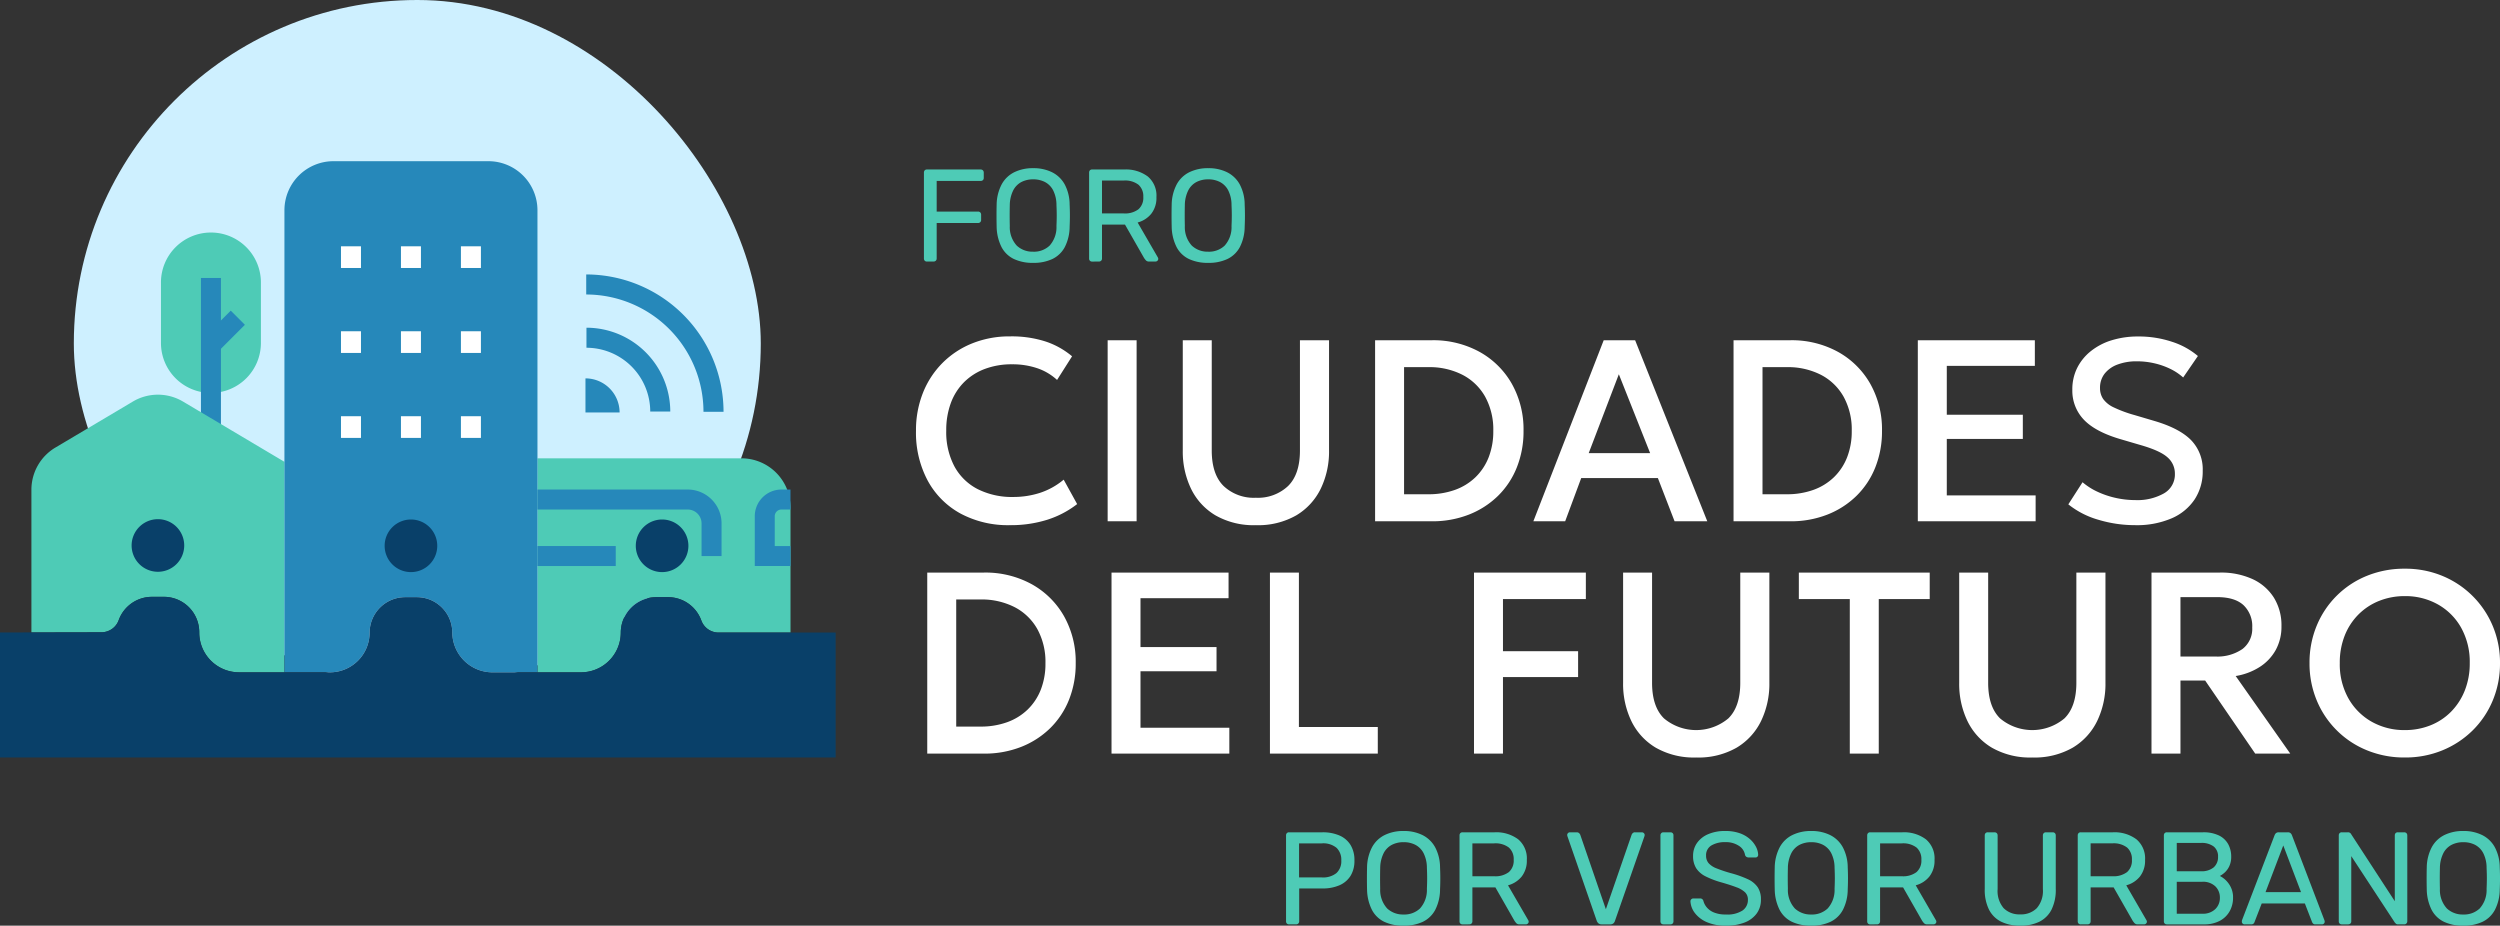 <svg xmlns="http://www.w3.org/2000/svg" width="560" height="207.353" viewBox="0 0 560 207.353">
  <rect x="0" y="0" width="560" height="207.353" fill="#333333" stroke="none"/>
  <g id="Group_15484" data-name="Group 15484" transform="translate(-600.844 -313.228)">
    <g id="Group_1" data-name="Group 1" transform="translate(600.844 313.228)">
      <rect id="Rectangle_63" data-name="Rectangle 63" width="153.879" height="153.879" rx="76.939" transform="translate(16.536 0)" fill="#cef0ff"/>
      <path id="Path_169" data-name="Path 169" d="M43.4,50.191h0A11.194,11.194,0,0,1,32.207,39V25.563a11.195,11.195,0,1,1,22.389,0V39A11.194,11.194,0,0,1,43.4,50.191" transform="translate(3.848 37.824)" fill="#4ecbb6"/>
      <g id="Group_32" data-name="Group 32" transform="translate(7.035 62.267)">
        <rect id="Rectangle_48" data-name="Rectangle 48" width="4.478" height="33.584" transform="translate(37.976 0)" fill="#2688ba"/>
        <rect id="Rectangle_49" data-name="Rectangle 49" width="7.748" height="4.478" transform="translate(39.175 12.799) rotate(-45)" fill="#2688ba"/>
        <path id="Path_170" data-name="Path 170" d="M22.058,99.939a4.106,4.106,0,0,0,3.8-2.774A7.933,7.933,0,0,1,33.293,92h2.661a7.929,7.929,0,0,1,7.929,7.929V100a8.906,8.906,0,0,0,8.906,8.906H62.963V61.76l-22.724-13.5a10.991,10.991,0,0,0-11.229,0l-17.346,10.3a10.992,10.992,0,0,0-5.379,9.451V99.972Z" transform="translate(-6.284 -20.578)" fill="#4ecbb6"/>
      </g>
      <path id="Path_171" data-name="Path 171" d="M117.3,107.388a8.906,8.906,0,0,0,8.906-8.88,7.967,7.967,0,0,1,7.929-7.956h2.661a7.931,7.931,0,0,1,7.432,5.163,4.1,4.1,0,0,0,3.8,2.766h16.2V70.448A10.993,10.993,0,0,0,153.23,59.455H107.543v47.933Z" transform="translate(12.848 43.21)" fill="#4ecbb6"/>
      <path id="Path_173" data-name="Path 173" d="M67.087,114.491a8.906,8.906,0,0,0,8.906-8.88,7.967,7.967,0,0,1,7.929-7.956h2.661a7.93,7.93,0,0,1,7.928,7.8,9.005,9.005,0,0,0,8.908,9.037h10.173V10.993A10.992,10.992,0,0,0,102.6,0H67.906A10.992,10.992,0,0,0,56.914,10.993v103.5Z" transform="translate(6.799 36.107)" fill="#2688ba"/>
      <g id="Group_36" data-name="Group 36" transform="translate(76.379 55.171)">
        <rect id="Rectangle_50" data-name="Rectangle 50" width="4.478" height="4.857" transform="translate(26.867)" fill="#fff"/>
        <rect id="Rectangle_51" data-name="Rectangle 51" width="4.478" height="4.857" transform="translate(13.434)" fill="#fff"/>
        <rect id="Rectangle_52" data-name="Rectangle 52" width="4.478" height="4.857" fill="#fff"/>
        <rect id="Rectangle_53" data-name="Rectangle 53" width="4.478" height="4.857" transform="translate(26.867 19.031)" fill="#fff"/>
        <rect id="Rectangle_54" data-name="Rectangle 54" width="4.478" height="4.857" transform="translate(13.434 19.031)" fill="#fff"/>
        <rect id="Rectangle_55" data-name="Rectangle 55" width="4.478" height="4.857" transform="translate(0 19.031)" fill="#fff"/>
        <rect id="Rectangle_56" data-name="Rectangle 56" width="4.478" height="4.857" transform="translate(26.867 38.062)" fill="#fff"/>
        <rect id="Rectangle_57" data-name="Rectangle 57" width="4.478" height="4.857" transform="translate(13.434 38.062)" fill="#fff"/>
        <rect id="Rectangle_58" data-name="Rectangle 58" width="4.478" height="4.857" transform="translate(0 38.062)" fill="#fff"/>
      </g>
      <g id="Group_33" data-name="Group 33" transform="translate(131.144 61.477)">
        <path id="Path_175" data-name="Path 175" d="M148.056,53.424h-4.489A26.3,26.3,0,0,0,117.3,27.152v-4.49a30.8,30.8,0,0,1,30.761,30.762" transform="translate(-117.132 -22.662)" fill="#2688ba"/>
        <path id="Path_176" data-name="Path 176" d="M136.123,52.093h-4.489a14.3,14.3,0,0,0-14.286-14.284v-4.49a18.8,18.8,0,0,1,18.775,18.775" transform="translate(-117.125 -21.389)" fill="#2688ba"/>
        <path id="Path_177" data-name="Path 177" d="M117.149,43.458V51.1h7.646A7.645,7.645,0,0,0,117.149,43.458Z" transform="translate(-117.149 -20.178)" fill="#2688ba"/>
      </g>
      <g id="Group_35" data-name="Group 35" transform="translate(120.392 109.655)">
        <rect id="Rectangle_59" data-name="Rectangle 59" width="17.534" height="4.478" transform="translate(0 12.658)" fill="#2688ba"/>
        <path id="Path_174" data-name="Path 174" d="M148.782,80.6H144.3V73.28a3.107,3.107,0,0,0-3.1-3.1H107.544V65.7H141.2a7.59,7.59,0,0,1,7.581,7.581Z" transform="translate(-107.544 -65.699)" fill="#2688ba"/>
        <path id="Path_178" data-name="Path 178" d="M159.027,82.835h-8V71.672A5.981,5.981,0,0,1,157,65.7h2.024v4.478H157a1.5,1.5,0,0,0-1.5,1.5v6.684h3.52Z" transform="translate(-102.349 -65.699)" fill="#2688ba"/>
      </g>
      <g id="Group_34" data-name="Group 34" transform="translate(0 116.295)">
        <path id="Path_172" data-name="Path 172" d="M187.183,95.171H160.874a4.1,4.1,0,0,1-3.8-2.766,7.932,7.932,0,0,0-7.432-5.162h-2.662A7.966,7.966,0,0,0,139.05,95.2a8.907,8.907,0,0,1-8.906,8.88H110.218a9.006,9.006,0,0,1-8.908-9.037,7.928,7.928,0,0,0-7.927-7.8H90.722A7.964,7.964,0,0,0,82.794,95.2a8.908,8.908,0,0,1-8.908,8.88H53.54a8.906,8.906,0,0,1-8.906-8.906V95.1a7.929,7.929,0,0,0-7.928-7.929H34.043a7.931,7.931,0,0,0-7.432,5.162,4.107,4.107,0,0,1-3.8,2.774L0,95.154v28H187.183Z" transform="translate(0 -69.773)" fill="#094069"/>
        <path id="Path_179" data-name="Path 179" d="M26.335,77.523a5.892,5.892,0,1,0,5.892-5.893,5.893,5.893,0,0,0-5.892,5.893" transform="translate(3.146 -71.63)" fill="#094069"/>
        <path id="Path_180" data-name="Path 180" d="M76.965,77.587a5.892,5.892,0,1,0,5.892-5.892,5.893,5.893,0,0,0-5.892,5.892" transform="translate(9.195 -71.622)" fill="#094069"/>
        <path id="Path_181" data-name="Path 181" d="M127.219,77.587a5.892,5.892,0,1,0,5.893-5.892,5.893,5.893,0,0,0-5.893,5.892" transform="translate(15.199 -71.622)" fill="#094069"/>
      </g>
    </g>
    <path id="Path_182" data-name="Path 182" d="M23.8.107A22.471,22.471,0,0,1,12.767-2.5,18.356,18.356,0,0,1,5.424-9.872,22.744,22.744,0,0,1,2.8-21.01a22.655,22.655,0,0,1,1.55-8.5,19.872,19.872,0,0,1,4.374-6.706,19.822,19.822,0,0,1,6.677-4.4,22.28,22.28,0,0,1,8.458-1.564,24.732,24.732,0,0,1,8.009,1.159,18.03,18.03,0,0,1,5.895,3.3l-3.36,5.3a12.37,12.37,0,0,0-4.461-2.636,17.325,17.325,0,0,0-5.62-.869,16.979,16.979,0,0,0-6.112,1.043,13.11,13.11,0,0,0-4.649,2.969,12.923,12.923,0,0,0-2.955,4.664,17.49,17.49,0,0,0-1.028,6.184,16.371,16.371,0,0,0,1.839,8.024A12.316,12.316,0,0,0,16.634-7.96a17.1,17.1,0,0,0,7.98,1.753,19.329,19.329,0,0,0,5.924-.912,16.033,16.033,0,0,0,5.344-2.969L38.9-4.615A21.5,21.5,0,0,1,32.219-1.11,27.2,27.2,0,0,1,23.8.107ZM45.732-.762V-41.316H52.22V-.762Zm33.2.869a17.2,17.2,0,0,1-9.052-2.2A14.051,14.051,0,0,1,64.4-8.076a19.178,19.178,0,0,1-1.839-8.5V-41.316H69.05v24.68q0,5.359,2.665,7.98a9.838,9.838,0,0,0,7.213,2.622,9.838,9.838,0,0,0,7.213-2.622q2.665-2.622,2.665-7.98v-24.68h6.518v24.738a19.11,19.11,0,0,1-1.839,8.473,14.142,14.142,0,0,1-5.475,6A17.173,17.173,0,0,1,78.928.107Zm26.708-.869V-41.316h12.688a21.525,21.525,0,0,1,10.689,2.593,18.76,18.76,0,0,1,7.256,7.169A20.836,20.836,0,0,1,138.89-21.01a21.724,21.724,0,0,1-1.492,8.154,18.484,18.484,0,0,1-4.244,6.416,19.43,19.43,0,0,1-6.518,4.186,22.385,22.385,0,0,1-8.314,1.492Zm6.489-6.054h5.417a17.378,17.378,0,0,0,5.953-.97,12.866,12.866,0,0,0,4.606-2.824,12.569,12.569,0,0,0,2.969-4.475,15.915,15.915,0,0,0,1.043-5.924,15.26,15.26,0,0,0-1.81-7.633,12.308,12.308,0,0,0-5.084-4.924,16.25,16.25,0,0,0-7.676-1.724h-5.417ZM141.091-.762l15.758-40.554h7.039L180.052-.762h-7.329l-3.737-9.675H151.809L148.217-.762Zm12.4-15.266h13.759l-7.01-17.67ZM185.932-.762V-41.316H198.62a21.525,21.525,0,0,1,10.689,2.593,18.76,18.76,0,0,1,7.256,7.169,20.836,20.836,0,0,1,2.622,10.544,21.725,21.725,0,0,1-1.492,8.154,18.484,18.484,0,0,1-4.244,6.416,19.43,19.43,0,0,1-6.518,4.186A22.385,22.385,0,0,1,198.62-.762Zm6.489-6.054h5.417a17.378,17.378,0,0,0,5.953-.97,12.866,12.866,0,0,0,4.606-2.824,12.569,12.569,0,0,0,2.969-4.475,15.915,15.915,0,0,0,1.043-5.924,15.26,15.26,0,0,0-1.81-7.633,12.308,12.308,0,0,0-5.084-4.924,16.25,16.25,0,0,0-7.676-1.724h-5.417ZM227.21-.762V-41.316h26.215v5.735H233.7v10.95h17.033v5.417H233.7V-6.556h19.9V-.762ZM275.9.107a28.459,28.459,0,0,1-8.212-1.2,19.207,19.207,0,0,1-6.764-3.462l3.186-4.953a14.6,14.6,0,0,0,3.375,2.144,19.671,19.671,0,0,0,4.1,1.376,20.168,20.168,0,0,0,4.345.478,12.114,12.114,0,0,0,6.416-1.506,4.86,4.86,0,0,0,2.448-4.4,4.773,4.773,0,0,0-1.666-3.679q-1.666-1.506-6.155-2.781L272.8-19.1q-5.735-1.651-8.357-4.374a9.389,9.389,0,0,1-2.621-6.778,10.73,10.73,0,0,1,1.086-4.866,11.246,11.246,0,0,1,3.071-3.766,14.078,14.078,0,0,1,4.678-2.433,19.772,19.772,0,0,1,5.909-.84,23.5,23.5,0,0,1,7.589,1.188,16.972,16.972,0,0,1,5.793,3.186l-3.3,4.809a12.343,12.343,0,0,0-2.911-1.941,16.485,16.485,0,0,0-3.577-1.246,17.459,17.459,0,0,0-3.882-.435,12.066,12.066,0,0,0-4.3.71,6.536,6.536,0,0,0-2.911,2.042,5.1,5.1,0,0,0-1.043,3.244,4.283,4.283,0,0,0,.7,2.433,6.082,6.082,0,0,0,2.39,1.9,28.4,28.4,0,0,0,4.678,1.724l4.4,1.3q5.62,1.651,8.227,4.3a9.392,9.392,0,0,1,2.607,6.88A11.394,11.394,0,0,1,289.243-5.7a11.762,11.762,0,0,1-5.171,4.273A19.7,19.7,0,0,1,275.9.107ZM5.323,51.28V10.726H18.01A21.525,21.525,0,0,1,28.7,13.319a18.76,18.76,0,0,1,7.256,7.169,20.836,20.836,0,0,1,2.622,10.544,21.724,21.724,0,0,1-1.492,8.154A18.484,18.484,0,0,1,32.841,45.6a19.43,19.43,0,0,1-6.518,4.186A22.385,22.385,0,0,1,18.01,51.28Zm6.489-6.054h5.417a17.378,17.378,0,0,0,5.953-.97,12.866,12.866,0,0,0,4.606-2.824,12.57,12.57,0,0,0,2.969-4.475A15.915,15.915,0,0,0,31.8,31.032a15.261,15.261,0,0,0-1.81-7.633A12.308,12.308,0,0,0,24.9,18.475a16.25,16.25,0,0,0-7.676-1.724H11.811ZM46.6,51.28V10.726H72.816v5.735H53.089v10.95H70.122v5.417H53.089V45.487h19.9V51.28Zm35.485,0V10.726h6.489V45.313h17.67V51.28Zm45.71,0V10.726h25.056v5.938H134.284V28.338h16.83v5.793h-16.83V51.28Zm49.765.869a17.2,17.2,0,0,1-9.052-2.2,14.05,14.05,0,0,1-5.475-5.982,19.178,19.178,0,0,1-1.839-8.5V10.726h6.489v24.68q0,5.359,2.665,7.98a11.233,11.233,0,0,0,14.426,0q2.665-2.622,2.665-7.98V10.726h6.518V35.464a19.111,19.111,0,0,1-1.839,8.473,14.142,14.142,0,0,1-5.475,6A17.172,17.172,0,0,1,177.561,52.149Zm34.413-.869V16.665H200.56V10.726h29.315v5.938H218.462V51.28Zm40.872.869a17.2,17.2,0,0,1-9.052-2.2,14.051,14.051,0,0,1-5.475-5.982,19.178,19.178,0,0,1-1.839-8.5V10.726h6.489v24.68q0,5.359,2.665,7.98a11.233,11.233,0,0,0,14.426,0q2.665-2.622,2.665-7.98V10.726h6.518V35.464a19.111,19.111,0,0,1-1.839,8.473,14.142,14.142,0,0,1-5.475,6A17.172,17.172,0,0,1,252.846,52.149Zm26.708-.869V10.726h15.324a16.926,16.926,0,0,1,7.314,1.463,11.121,11.121,0,0,1,4.78,4.157,11.774,11.774,0,0,1,1.695,6.4,10.78,10.78,0,0,1-1.289,5.33,10.631,10.631,0,0,1-3.606,3.809,14.222,14.222,0,0,1-5.359,2.013l12.224,17.38h-7.85l-11.21-16.366h-5.533V51.28Zm6.489-21.754h7.763a9.856,9.856,0,0,0,6.127-1.68,5.7,5.7,0,0,0,2.187-4.809,6.464,6.464,0,0,0-1.955-5.011q-1.955-1.8-5.895-1.8h-8.227ZM336.3,52.149a22,22,0,0,1-8.473-1.608,20.48,20.48,0,0,1-11.268-11.2A21.444,21.444,0,0,1,314.951,31a21.52,21.52,0,0,1,1.608-8.371,20.395,20.395,0,0,1,11.268-11.181A22.172,22.172,0,0,1,336.3,9.857a21.641,21.641,0,0,1,8.429,1.622,20.791,20.791,0,0,1,11.283,11.254A21.187,21.187,0,0,1,357.62,31a21.444,21.444,0,0,1-1.608,8.343,20.414,20.414,0,0,1-4.5,6.72,20.89,20.89,0,0,1-6.778,4.475A21.812,21.812,0,0,1,336.3,52.149Zm0-6.141a15.3,15.3,0,0,0,5.721-1.057,13.463,13.463,0,0,0,4.62-3.042,14.179,14.179,0,0,0,3.085-4.751A16.326,16.326,0,0,0,350.841,31a15.71,15.71,0,0,0-1.926-7.922,13.6,13.6,0,0,0-5.229-5.229A14.826,14.826,0,0,0,336.3,16a15.3,15.3,0,0,0-5.721,1.057,13.721,13.721,0,0,0-4.635,3.027,13.911,13.911,0,0,0-3.1,4.736A16.408,16.408,0,0,0,321.73,31a15.616,15.616,0,0,0,1.941,7.922,13.734,13.734,0,0,0,5.229,5.229A14.8,14.8,0,0,0,336.3,46.008Z" transform="translate(803.225 430.758)" fill="#fff"/>
    <path id="Path_183" data-name="Path 183" d="M3.288-.385a.648.648,0,0,1-.5-.191.689.689,0,0,1-.177-.486V-20.3a.73.73,0,0,1,.177-.516.648.648,0,0,1,.5-.191H15.306a.7.7,0,0,1,.516.191.7.7,0,0,1,.191.516v1.178a.648.648,0,0,1-.191.5.73.73,0,0,1-.516.177H5.467v6.864h9.25a.7.7,0,0,1,.516.191.7.7,0,0,1,.191.516v1.178a.659.659,0,0,1-.191.486.7.7,0,0,1-.516.191H5.467v7.954a.659.659,0,0,1-.191.486.7.7,0,0,1-.516.191Zm23.8.295a9.871,9.871,0,0,1-4.33-.869A6.093,6.093,0,0,1,19.99-3.64,10.534,10.534,0,0,1,18.9-8.191q-.029-1.3-.029-2.489T18.9-13.17a10.057,10.057,0,0,1,1.134-4.522,6.493,6.493,0,0,1,2.828-2.71,9.4,9.4,0,0,1,4.227-.9,9.333,9.333,0,0,1,4.2.9,6.579,6.579,0,0,1,2.843,2.71,9.69,9.69,0,0,1,1.119,4.522q.059,1.3.059,2.489t-.059,2.489A10.135,10.135,0,0,1,34.174-3.64,6.173,6.173,0,0,1,31.39-.959,9.8,9.8,0,0,1,27.09-.09Zm0-2.5a5.113,5.113,0,0,0,3.668-1.355A6.174,6.174,0,0,0,32.3-8.338q.059-1.326.059-2.371T32.3-13.052a7.311,7.311,0,0,0-.751-3.3,4.361,4.361,0,0,0-1.841-1.856A5.664,5.664,0,0,0,27.09-18.8a5.664,5.664,0,0,0-2.622.589,4.361,4.361,0,0,0-1.841,1.856,7.56,7.56,0,0,0-.781,3.3q-.029,1.3-.029,2.342t.029,2.371a6.134,6.134,0,0,0,1.561,4.389A5.165,5.165,0,0,0,27.09-2.594Zm13.2,2.209a.648.648,0,0,1-.5-.191.689.689,0,0,1-.177-.486V-20.3a.73.73,0,0,1,.177-.516.648.648,0,0,1,.5-.191h7.188a8.188,8.188,0,0,1,5.273,1.561,5.578,5.578,0,0,1,1.944,4.625,5.766,5.766,0,0,1-1.134,3.7,5.883,5.883,0,0,1-3.078,1.988L55.016-1.3a.733.733,0,0,1,.088.324.545.545,0,0,1-.191.412.615.615,0,0,1-.427.177H53.072a.937.937,0,0,1-.736-.265,4.854,4.854,0,0,1-.412-.53L47.651-8.663H42.5v7.6a.659.659,0,0,1-.191.486.7.7,0,0,1-.516.191ZM42.5-11.166h4.861a4.992,4.992,0,0,0,3.3-.928,3.416,3.416,0,0,0,1.09-2.754,3.449,3.449,0,0,0-1.075-2.74,4.927,4.927,0,0,0-3.314-.943H42.5ZM66.3-.09a9.871,9.871,0,0,1-4.33-.869A6.093,6.093,0,0,1,59.2-3.64a10.534,10.534,0,0,1-1.09-4.551q-.029-1.3-.029-2.489t.029-2.489a10.058,10.058,0,0,1,1.134-4.522,6.493,6.493,0,0,1,2.828-2.71,9.4,9.4,0,0,1,4.227-.9,9.333,9.333,0,0,1,4.2.9,6.579,6.579,0,0,1,2.843,2.71,9.69,9.69,0,0,1,1.119,4.522q.059,1.3.059,2.489t-.059,2.489A10.135,10.135,0,0,1,73.383-3.64,6.173,6.173,0,0,1,70.6-.959,9.8,9.8,0,0,1,66.3-.09Zm0-2.5a5.113,5.113,0,0,0,3.668-1.355,6.174,6.174,0,0,0,1.547-4.389q.059-1.326.059-2.371t-.059-2.342a7.31,7.31,0,0,0-.751-3.3,4.36,4.36,0,0,0-1.841-1.856A5.664,5.664,0,0,0,66.3-18.8a5.664,5.664,0,0,0-2.622.589,4.361,4.361,0,0,0-1.841,1.856,7.56,7.56,0,0,0-.781,3.3q-.029,1.3-.029,2.342t.029,2.371a6.134,6.134,0,0,0,1.561,4.389A5.165,5.165,0,0,0,66.3-2.594Z" transform="translate(805.192 372.201)" fill="#4ecbb6"/>
    <path id="Path_184" data-name="Path 184" d="M3.288-.385a.648.648,0,0,1-.5-.191.689.689,0,0,1-.177-.486V-20.3a.73.73,0,0,1,.177-.516.648.648,0,0,1,.5-.191H10.77a9.334,9.334,0,0,1,3.785.707,5.468,5.468,0,0,1,2.489,2.106,6.419,6.419,0,0,1,.884,3.491,6.344,6.344,0,0,1-.884,3.476,5.5,5.5,0,0,1-2.489,2.092,9.334,9.334,0,0,1-3.785.707H5.556v7.364a.659.659,0,0,1-.191.486.7.7,0,0,1-.516.191ZM5.526-10.9h5.1a4.783,4.783,0,0,0,3.27-.972,3.592,3.592,0,0,0,1.09-2.828,3.7,3.7,0,0,0-1.06-2.828,4.67,4.67,0,0,0-3.3-1h-5.1ZM28.945-.09a9.871,9.871,0,0,1-4.33-.869A6.093,6.093,0,0,1,21.846-3.64a10.534,10.534,0,0,1-1.09-4.551q-.029-1.3-.029-2.489t.029-2.489a10.057,10.057,0,0,1,1.134-4.522,6.493,6.493,0,0,1,2.828-2.71,9.4,9.4,0,0,1,4.227-.9,9.333,9.333,0,0,1,4.2.9,6.579,6.579,0,0,1,2.843,2.71,9.69,9.69,0,0,1,1.119,4.522q.059,1.3.059,2.489t-.059,2.489A10.134,10.134,0,0,1,36.03-3.64,6.172,6.172,0,0,1,33.246-.959,9.8,9.8,0,0,1,28.945-.09Zm0-2.5a5.113,5.113,0,0,0,3.668-1.355A6.174,6.174,0,0,0,34.16-8.338q.059-1.326.059-2.371t-.059-2.342a7.311,7.311,0,0,0-.751-3.3,4.36,4.36,0,0,0-1.841-1.856,5.664,5.664,0,0,0-2.622-.589,5.664,5.664,0,0,0-2.622.589,4.361,4.361,0,0,0-1.841,1.856,7.56,7.56,0,0,0-.781,3.3q-.029,1.3-.029,2.342T23.7-8.338a6.134,6.134,0,0,0,1.561,4.389A5.165,5.165,0,0,0,28.945-2.594Zm13.2,2.209a.648.648,0,0,1-.5-.191.689.689,0,0,1-.177-.486V-20.3a.73.73,0,0,1,.177-.516.648.648,0,0,1,.5-.191H49.33A8.188,8.188,0,0,1,54.6-19.444a5.578,5.578,0,0,1,1.944,4.625,5.766,5.766,0,0,1-1.134,3.7,5.884,5.884,0,0,1-3.078,1.988L56.872-1.3a.733.733,0,0,1,.088.324.545.545,0,0,1-.191.412.615.615,0,0,1-.427.177H54.927a.937.937,0,0,1-.736-.265,4.854,4.854,0,0,1-.412-.53L49.507-8.663H44.352v7.6a.659.659,0,0,1-.191.486.7.7,0,0,1-.516.191Zm2.209-10.782h4.861a4.992,4.992,0,0,0,3.3-.928,3.416,3.416,0,0,0,1.09-2.754,3.449,3.449,0,0,0-1.075-2.74,4.927,4.927,0,0,0-3.314-.943H44.352ZM73.309-.385a1.058,1.058,0,0,1-.692-.206,1.41,1.41,0,0,1-.4-.56L65.65-20.092a1.032,1.032,0,0,1-.059-.324.565.565,0,0,1,.177-.412.565.565,0,0,1,.412-.177h1.532a.737.737,0,0,1,.545.191,1.094,1.094,0,0,1,.25.339l5.744,16.7,5.774-16.7a1.182,1.182,0,0,1,.236-.339.687.687,0,0,1,.53-.191h1.532a.615.615,0,0,1,.427.177.545.545,0,0,1,.191.412,1.032,1.032,0,0,1-.059.324l-6.6,18.941a1.193,1.193,0,0,1-.368.56,1.058,1.058,0,0,1-.692.206Zm13.845,0a.648.648,0,0,1-.5-.191.689.689,0,0,1-.177-.486V-20.328a.689.689,0,0,1,.177-.486.648.648,0,0,1,.5-.191h1.561a.648.648,0,0,1,.5.191.689.689,0,0,1,.177.486V-1.062a.689.689,0,0,1-.177.486.648.648,0,0,1-.5.191Zm13.993.295a10.32,10.32,0,0,1-4.3-.8A6.691,6.691,0,0,1,94.18-2.933a4.709,4.709,0,0,1-.987-2.636A.592.592,0,0,1,93.385-6a.623.623,0,0,1,.457-.191h1.5a.72.72,0,0,1,.53.177.874.874,0,0,1,.236.412,3.649,3.649,0,0,0,.736,1.4,4.149,4.149,0,0,0,1.605,1.149,6.79,6.79,0,0,0,2.7.457,6.215,6.215,0,0,0,3.726-.9,2.855,2.855,0,0,0,1.193-2.4,2.25,2.25,0,0,0-.633-1.664,5.551,5.551,0,0,0-1.93-1.134q-1.3-.5-3.358-1.09a19.46,19.46,0,0,1-3.564-1.355,5.329,5.329,0,0,1-2.106-1.826,5.079,5.079,0,0,1-.692-2.769,4.925,4.925,0,0,1,.854-2.843,5.815,5.815,0,0,1,2.474-1.988A9.346,9.346,0,0,1,101-21.3a9.552,9.552,0,0,1,3.2.486,6.844,6.844,0,0,1,2.283,1.3,5.934,5.934,0,0,1,1.385,1.738,4.31,4.31,0,0,1,.5,1.812.645.645,0,0,1-.147.4.557.557,0,0,1-.471.191h-1.561a.907.907,0,0,1-.427-.118.768.768,0,0,1-.339-.442,2.978,2.978,0,0,0-1.355-2.033A5.23,5.23,0,0,0,101-18.8a5.848,5.848,0,0,0-3.108.736,2.507,2.507,0,0,0-1.193,2.3,2.491,2.491,0,0,0,.56,1.664,4.565,4.565,0,0,0,1.767,1.164,30.558,30.558,0,0,0,3.152,1.06,23.437,23.437,0,0,1,3.859,1.37,5.412,5.412,0,0,1,2.224,1.8,4.846,4.846,0,0,1,.722,2.754,5.167,5.167,0,0,1-.972,3.167,6.063,6.063,0,0,1-2.725,2A11.242,11.242,0,0,1,101.147-.09Zm19.118,0a9.871,9.871,0,0,1-4.33-.869,6.093,6.093,0,0,1-2.769-2.681,10.533,10.533,0,0,1-1.09-4.551q-.029-1.3-.029-2.489t.029-2.489a10.057,10.057,0,0,1,1.134-4.522,6.493,6.493,0,0,1,2.828-2.71,9.4,9.4,0,0,1,4.227-.9,9.333,9.333,0,0,1,4.2.9,6.579,6.579,0,0,1,2.843,2.71,9.691,9.691,0,0,1,1.119,4.522q.059,1.3.059,2.489t-.059,2.489A10.135,10.135,0,0,1,127.35-3.64a6.173,6.173,0,0,1-2.784,2.681A9.8,9.8,0,0,1,120.265-.09Zm0-2.5a5.113,5.113,0,0,0,3.668-1.355,6.174,6.174,0,0,0,1.547-4.389q.059-1.326.059-2.371t-.059-2.342a7.311,7.311,0,0,0-.751-3.3,4.361,4.361,0,0,0-1.841-1.856,5.664,5.664,0,0,0-2.622-.589,5.664,5.664,0,0,0-2.622.589,4.361,4.361,0,0,0-1.841,1.856,7.559,7.559,0,0,0-.781,3.3q-.029,1.3-.029,2.342t.029,2.371a6.133,6.133,0,0,0,1.561,4.389A5.165,5.165,0,0,0,120.265-2.594Zm13.2,2.209a.648.648,0,0,1-.5-.191.689.689,0,0,1-.177-.486V-20.3a.73.73,0,0,1,.177-.516.648.648,0,0,1,.5-.191h7.188a8.188,8.188,0,0,1,5.273,1.561,5.578,5.578,0,0,1,1.944,4.625,5.766,5.766,0,0,1-1.134,3.7,5.883,5.883,0,0,1-3.078,1.988L148.191-1.3a.733.733,0,0,1,.088.324.545.545,0,0,1-.191.412.615.615,0,0,1-.427.177h-1.414a.937.937,0,0,1-.736-.265,4.856,4.856,0,0,1-.412-.53l-4.271-7.482h-5.155v7.6a.659.659,0,0,1-.191.486.7.7,0,0,1-.516.191Zm2.209-10.782h4.861a4.992,4.992,0,0,0,3.3-.928,3.416,3.416,0,0,0,1.09-2.754,3.449,3.449,0,0,0-1.075-2.74,4.927,4.927,0,0,0-3.314-.943h-4.861ZM167.074-.09a9.489,9.489,0,0,1-4.257-.884,6.111,6.111,0,0,1-2.74-2.7,9.965,9.965,0,0,1-.957-4.669V-20.3a.73.73,0,0,1,.177-.516.648.648,0,0,1,.5-.191h1.5a.7.7,0,0,1,.516.191.7.7,0,0,1,.191.516V-8.28a5.9,5.9,0,0,0,1.355,4.271,4.955,4.955,0,0,0,3.712,1.385,4.966,4.966,0,0,0,3.7-1.385,5.859,5.859,0,0,0,1.37-4.271V-20.3a.7.7,0,0,1,.191-.516.659.659,0,0,1,.486-.191h1.532a.659.659,0,0,1,.486.191.7.7,0,0,1,.191.516v11.96a9.965,9.965,0,0,1-.957,4.669,6.128,6.128,0,0,1-2.725,2.7A9.467,9.467,0,0,1,167.074-.09Zm13.551-.295a.648.648,0,0,1-.5-.191.689.689,0,0,1-.177-.486V-20.3a.73.73,0,0,1,.177-.516.648.648,0,0,1,.5-.191h7.188a8.188,8.188,0,0,1,5.273,1.561,5.578,5.578,0,0,1,1.944,4.625,5.766,5.766,0,0,1-1.134,3.7,5.883,5.883,0,0,1-3.078,1.988L195.354-1.3a.733.733,0,0,1,.088.324.545.545,0,0,1-.191.412.615.615,0,0,1-.427.177h-1.414a.937.937,0,0,1-.736-.265,4.856,4.856,0,0,1-.412-.53l-4.271-7.482h-5.155v7.6a.659.659,0,0,1-.191.486.7.7,0,0,1-.516.191Zm2.209-10.782h4.861a4.992,4.992,0,0,0,3.3-.928,3.416,3.416,0,0,0,1.09-2.754,3.449,3.449,0,0,0-1.075-2.74,4.927,4.927,0,0,0-3.314-.943h-4.861ZM199.92-.385a.648.648,0,0,1-.5-.191.689.689,0,0,1-.177-.486V-20.3a.73.73,0,0,1,.177-.516.648.648,0,0,1,.5-.191h8.072a7.863,7.863,0,0,1,3.609.722,4.7,4.7,0,0,1,2.062,1.959,5.77,5.77,0,0,1,.663,2.769,4.96,4.96,0,0,1-.4,2.077,4.375,4.375,0,0,1-.987,1.414,5.482,5.482,0,0,1-1.149.84A5.494,5.494,0,0,1,213.839-9.4a5.158,5.158,0,0,1,.9,3.064A6.129,6.129,0,0,1,214-3.36a5.42,5.42,0,0,1-2.195,2.165,7.279,7.279,0,0,1-3.579.81Zm2.209-2.386h5.715A3.944,3.944,0,0,0,210.76-3.8a3.444,3.444,0,0,0,1.031-2.533,3.466,3.466,0,0,0-1.031-2.578,3.978,3.978,0,0,0-2.916-1.016h-5.715Zm0-9.515h5.42a4.161,4.161,0,0,0,2.857-.869,3.019,3.019,0,0,0,.972-2.371,2.8,2.8,0,0,0-.972-2.3,4.425,4.425,0,0,0-2.857-.8h-5.42ZM217.3-.385a.565.565,0,0,1-.412-.177.565.565,0,0,1-.177-.412,1.983,1.983,0,0,1,.029-.324l7.306-19.059a1.187,1.187,0,0,1,.324-.471.93.93,0,0,1,.619-.177h2a.93.93,0,0,1,.619.177,1.187,1.187,0,0,1,.324.471L235.21-1.3a1.032,1.032,0,0,1,.059.324.565.565,0,0,1-.177.412.565.565,0,0,1-.412.177h-1.5a.669.669,0,0,1-.516-.177,1.117,1.117,0,0,1-.221-.324l-1.62-4.183h-9.662l-1.62,4.183a.682.682,0,0,1-.206.324.72.72,0,0,1-.53.177ZM222.013-7.6h7.954L225.99-18.06ZM239.1-.385a.648.648,0,0,1-.5-.191.689.689,0,0,1-.177-.486V-20.3a.73.73,0,0,1,.177-.516.648.648,0,0,1,.5-.191h1.355a.761.761,0,0,1,.53.162.754.754,0,0,1,.206.25l9.78,15.024V-20.3a.73.73,0,0,1,.177-.516.647.647,0,0,1,.5-.191h1.414a.7.7,0,0,1,.516.191.7.7,0,0,1,.191.516V-1.092a.709.709,0,0,1-.191.5.634.634,0,0,1-.486.206h-1.414a.627.627,0,0,1-.486-.177q-.162-.177-.221-.236L241.22-15.674V-1.062a.659.659,0,0,1-.191.486.7.7,0,0,1-.516.191Zm27.219.295a9.871,9.871,0,0,1-4.33-.869,6.093,6.093,0,0,1-2.769-2.681,10.534,10.534,0,0,1-1.09-4.551q-.029-1.3-.029-2.489t.029-2.489a10.058,10.058,0,0,1,1.134-4.522,6.492,6.492,0,0,1,2.828-2.71,9.4,9.4,0,0,1,4.227-.9,9.333,9.333,0,0,1,4.2.9,6.579,6.579,0,0,1,2.843,2.71,9.69,9.69,0,0,1,1.119,4.522q.059,1.3.059,2.489t-.059,2.489A10.134,10.134,0,0,1,273.4-3.64a6.173,6.173,0,0,1-2.784,2.681A9.8,9.8,0,0,1,266.318-.09Zm0-2.5a5.113,5.113,0,0,0,3.667-1.355,6.174,6.174,0,0,0,1.547-4.389q.059-1.326.059-2.371t-.059-2.342a7.311,7.311,0,0,0-.751-3.3,4.361,4.361,0,0,0-1.841-1.856,5.664,5.664,0,0,0-2.622-.589,5.664,5.664,0,0,0-2.622.589,4.361,4.361,0,0,0-1.841,1.856,7.56,7.56,0,0,0-.781,3.3q-.029,1.3-.029,2.342t.029,2.371a6.134,6.134,0,0,0,1.561,4.389A5.165,5.165,0,0,0,266.318-2.594Z" transform="translate(886.308 520.671)" fill="#4ecbb6"/>
  </g>
</svg>

